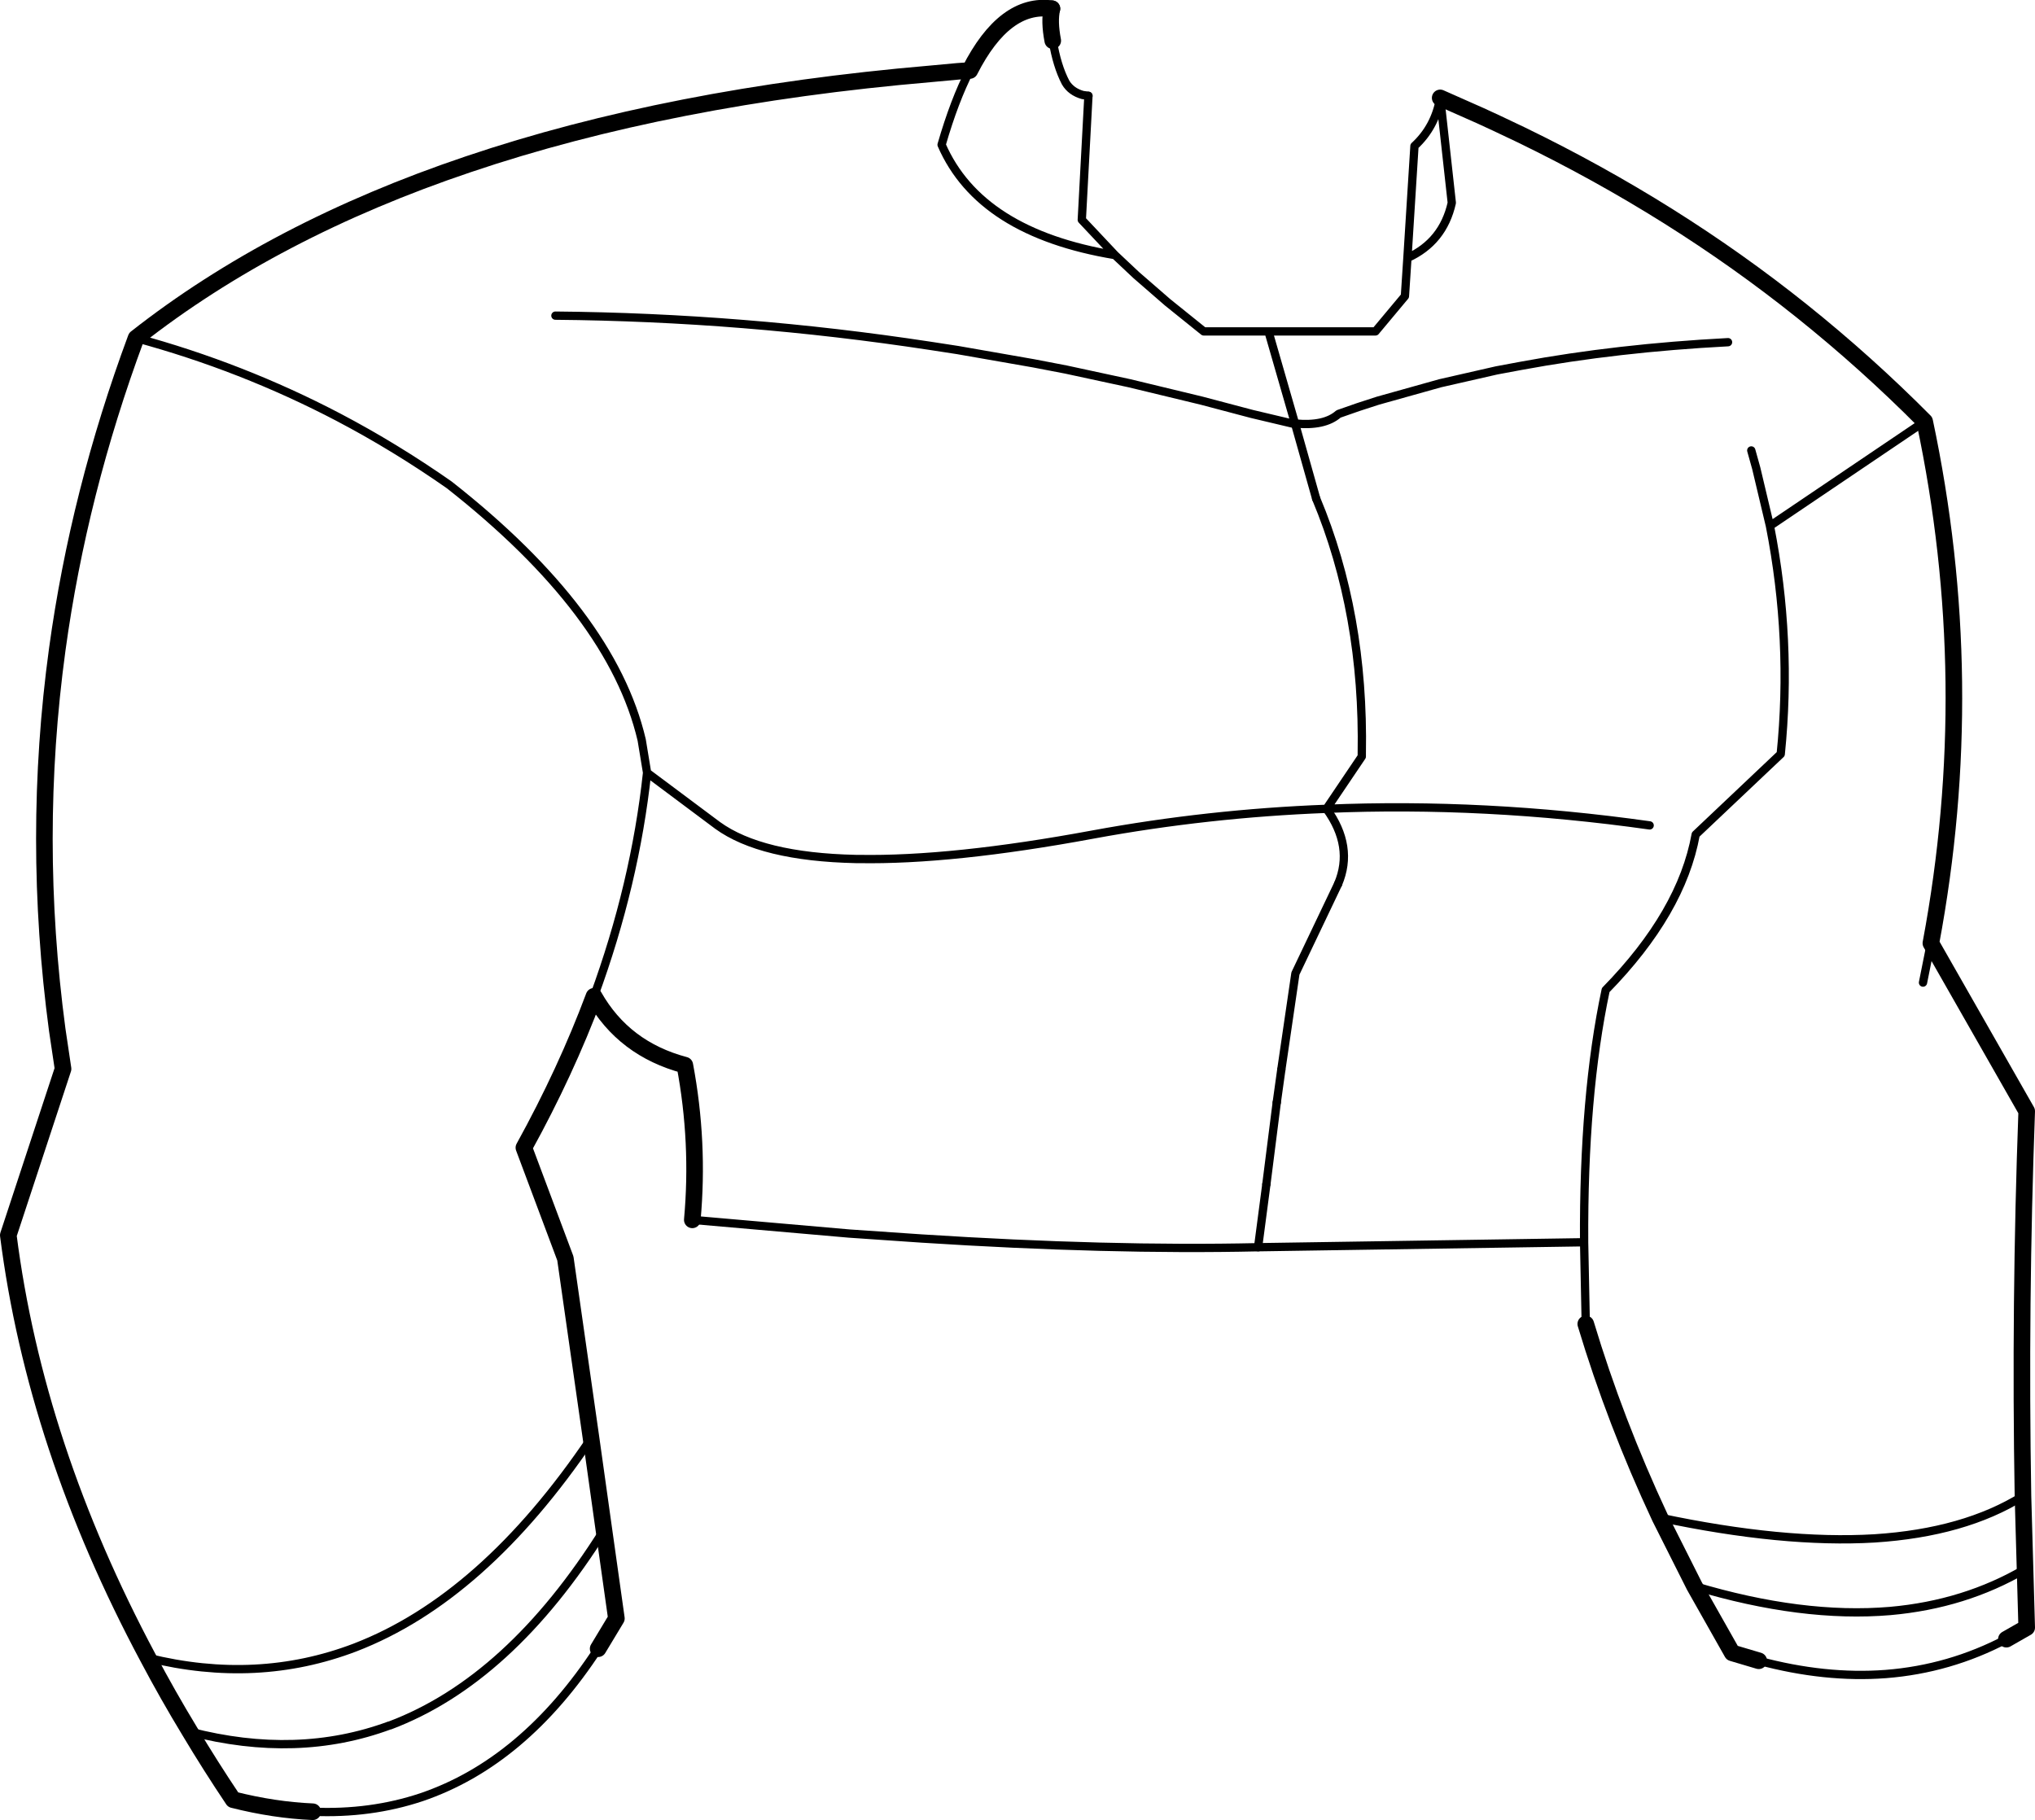 <?xml version="1.0" encoding="UTF-8" standalone="no"?>
<svg xmlns:xlink="http://www.w3.org/1999/xlink" height="219.4px" width="245.3px" xmlns="http://www.w3.org/2000/svg">
  <g transform="matrix(1.0, 0.0, 0.0, 1.0, -78.65, -96.4)">
    <path d="M209.85 107.95 L209.05 122.9 213.05 127.15 215.6 129.55 219.4 132.85 223.75 136.35 231.55 136.35 244.45 136.35 248.0 132.1 248.3 127.5 249.15 114.0 Q251.65 111.7 252.25 108.2 L253.65 120.85 Q252.6 125.55 248.3 127.5 M320.5 294.0 Q313.65 297.6 305.95 298.2 298.65 298.75 290.65 296.6 M269.8 256.0 L269.6 246.15 230.3 246.75 Q212.3 247.15 189.75 245.7 L181.0 245.1 162.1 243.45 M150.75 295.15 Q141.8 308.85 129.45 313.05 123.3 315.1 116.35 314.8 M145.6 134.45 Q168.25 134.65 190.85 138.1 L194.1 138.6 203.25 140.2 207.15 140.95 214.8 142.6 223.5 144.7 229.55 146.3 234.4 147.45 234.75 147.45 231.55 136.35 M234.75 147.45 Q238.3 147.8 240.0 146.3 242.35 145.45 244.75 144.7 L252.25 142.6 259.05 141.05 262.0 140.5 Q273.6 138.35 286.95 137.65 M213.05 127.15 Q196.75 124.45 192.15 113.85 193.7 108.5 195.55 104.9 M238.55 193.9 Q224.25 194.45 210.4 197.0 193.4 200.15 182.15 199.95 L181.8 199.95 Q170.4 199.7 165.15 195.9 L156.65 189.55 Q155.2 203.0 150.25 216.5 M237.3 156.5 Q243.1 170.35 242.8 187.25 L242.8 187.6 238.55 193.9 Q257.65 193.1 277.5 195.9 M269.6 246.15 Q269.5 228.45 272.2 215.75 281.35 206.4 283.05 197.0 L293.3 187.3 Q294.7 173.55 292.0 159.8 L290.35 152.85 289.75 150.7 M310.65 147.2 L292.0 159.8 M156.65 189.55 L156.0 185.6 Q152.4 170.25 132.8 154.85 126.3 150.3 119.45 146.7 107.8 140.6 95.05 137.15 M149.9 269.8 Q136.9 289.05 121.45 295.0 109.65 299.5 96.5 296.25 M151.45 280.85 Q140.1 298.95 125.65 304.4 L125.6 304.4 Q114.5 308.5 101.55 305.15 M311.4 210.1 L310.45 214.85 M322.5 276.75 Q315.45 281.15 304.6 281.85 293.6 282.5 278.75 279.35 M282.9 287.6 Q295.9 291.5 306.5 290.6 315.5 289.8 322.75 285.55 M232.55 229.3 L231.3 239.15 M239.95 202.95 L234.8 213.75 233.1 225.35" fill="none" stroke="#000000" stroke-linecap="round" stroke-linejoin="round" stroke-width="1.0"/>
    <path d="M252.25 108.2 L257.1 110.35 259.05 111.25 262.0 112.65 Q280.55 121.65 295.85 133.9 303.65 140.15 310.65 147.2 317.3 178.6 311.4 210.1 L322.95 230.35 Q322.1 253.55 322.5 276.75 L322.75 285.55 322.95 292.6 320.5 294.0 M290.65 296.6 L287.45 295.65 282.9 287.6 278.75 279.35 Q273.35 267.8 269.8 256.0 M162.1 243.45 Q162.95 234.1 161.2 224.8 153.85 222.85 150.25 216.5 146.85 225.6 141.8 234.75 L146.8 248.1 149.9 269.8 151.45 280.85 152.95 291.5 150.75 295.15 M116.35 314.8 Q111.7 314.6 106.75 313.35 104.0 309.25 101.55 305.15 98.85 300.7 96.5 296.25 82.9 270.8 79.65 245.3 L86.25 225.25 85.55 220.55 Q82.45 197.4 85.55 174.7 88.15 155.75 95.05 137.15 111.65 124.1 135.1 116.2 159.35 108.0 190.85 105.3 L194.1 105.0 195.55 104.9 Q199.75 96.65 205.45 97.45" fill="none" stroke="#000000" stroke-linecap="round" stroke-linejoin="round" stroke-width="2.0"/>
    <path d="M205.55 101.3 Q206.05 104.35 207.1 106.35 207.75 107.45 209.15 107.85 L209.85 107.95 M234.75 147.45 L237.3 156.5 M233.1 225.35 L232.55 229.3 M238.55 193.9 Q241.85 198.45 239.95 202.95" fill="none" stroke="#000000" stroke-linecap="round" stroke-linejoin="round" stroke-width="1.0"/>
    <path d="M205.45 97.45 Q205.1 98.95 205.55 101.3" fill="none" stroke="#000000" stroke-linecap="round" stroke-linejoin="round" stroke-width="2.0"/>
    <path d="M231.3 239.15 L230.3 246.75" fill="none" stroke="#000000" stroke-linecap="round" stroke-linejoin="round" stroke-width="1.0"/>
  </g>
</svg>
